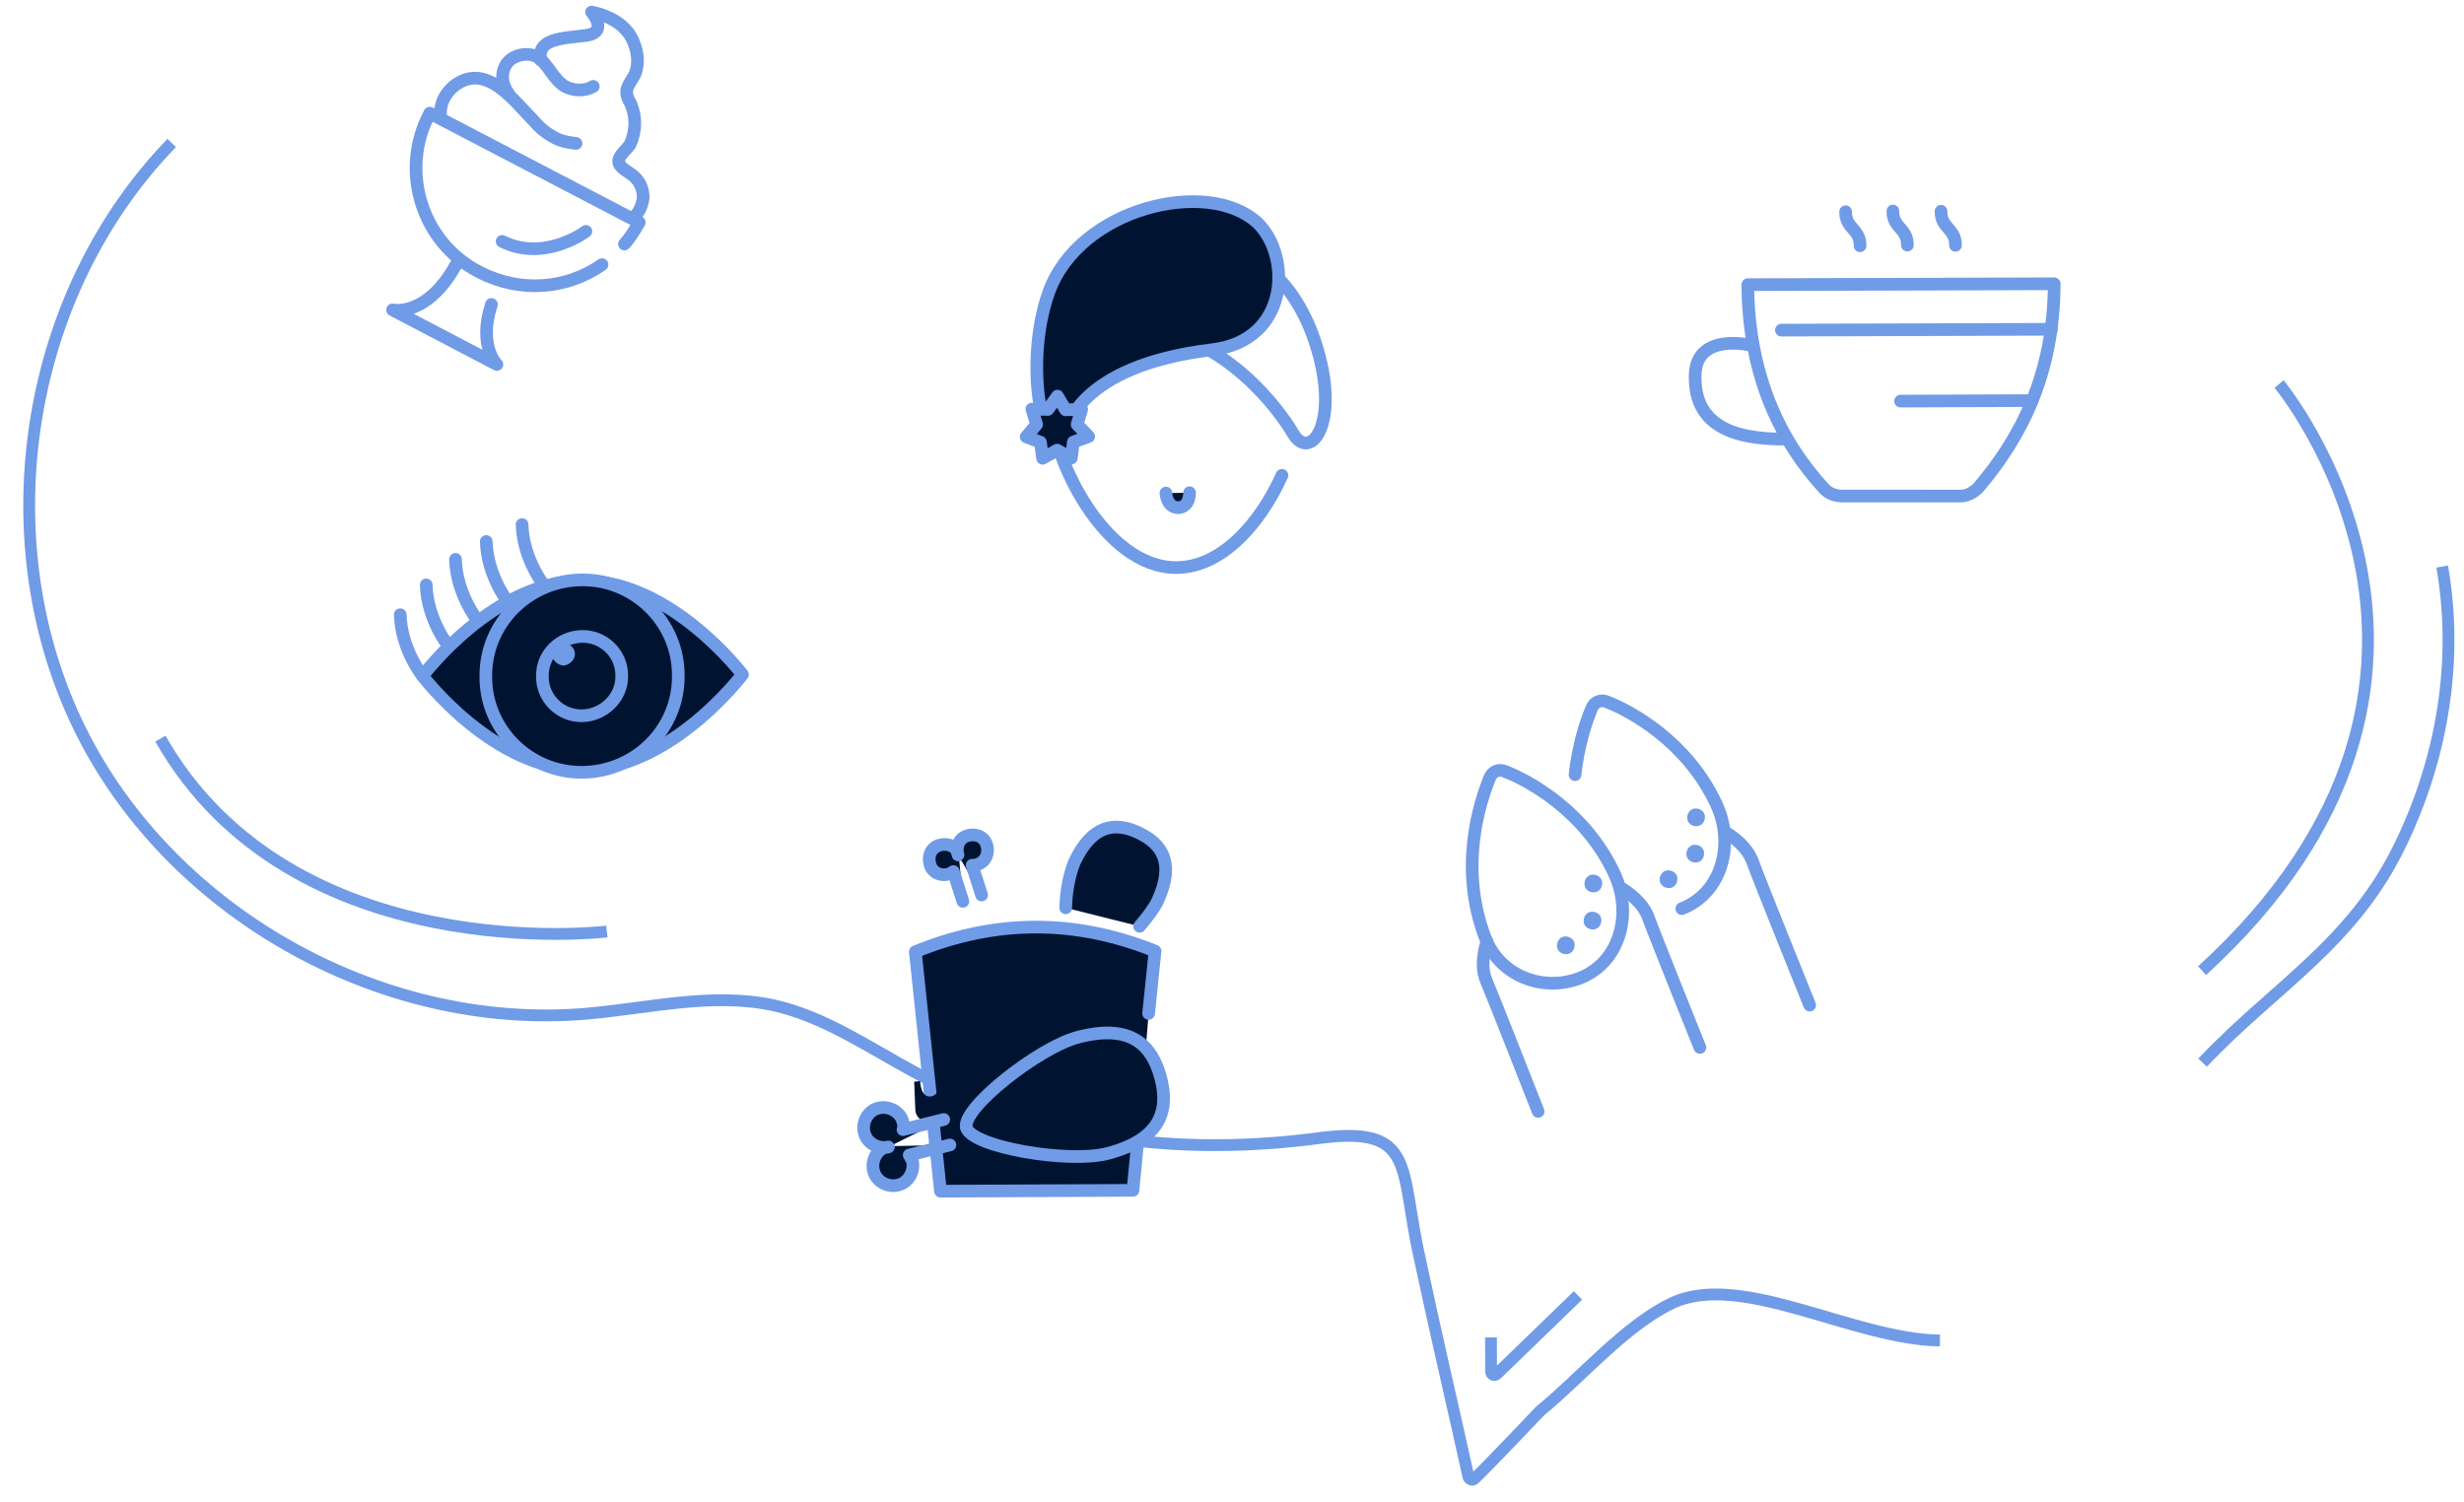 <svg width="292" height="178" viewBox="0 0 292 178" fill="none" xmlns="http://www.w3.org/2000/svg">
<path d="M289.416 67.143C291.373 78.289 289.417 89.949 284.391 100.241C278.734 111.92 269.42 117.018 261.023 125.936" stroke="#709BE7" stroke-width="1.4" stroke-miterlimit="10"/>
<path d="M229.895 158.863C219.595 158.738 206.271 150.545 198.083 154.466C192.523 157.145 187.287 163.332 182.5 167.229C182.5 167.229 176.562 173.5 174.723 175.26C174.519 175.456 174.121 175.347 174.027 175.045C172.116 166.401 170.103 157.855 168.289 149.313C165.824 138.557 167.937 133.402 156.503 134.852C139.85 137.088 123.389 135.128 108.461 127.099C103.023 124.18 97.703 120.462 91.631 119.129C84.363 117.57 76.819 119.505 69.403 120.143C44.852 122.207 19.561 107.85 9.047 85.514C-1.467 63.179 3.157 34.673 20.349 16.945" stroke="#709BE7" stroke-width="1.4" stroke-miterlimit="10"/>
<path d="M270.085 45.515C270.085 45.515 299.032 80.257 260.962 115.032" stroke="#709BE7" stroke-width="1.4" stroke-miterlimit="10"/>
<path d="M71.918 110.396C71.918 110.396 34.609 114.981 19.005 87.533" stroke="#709BE7" stroke-width="1.4" stroke-miterlimit="10"/>
<path d="M187.002 153.524L177.396 162.816C177.09 163.109 176.694 162.9 176.703 162.501L176.691 158.499" stroke="#709BE7" stroke-width="1.4" stroke-miterlimit="10"/>
<path d="M127.777 117.419L126.201 120.886C126.401 120.89 126.598 120.995 126.798 120.999C127.789 121.421 128.165 122.529 127.646 123.418C127.224 124.409 126.115 124.785 125.227 124.265C124.236 123.844 123.86 122.735 124.379 121.846" fill="#001432"/>
<path d="M127.777 117.419L126.201 120.886C126.401 120.89 126.598 120.995 126.798 120.999C127.789 121.421 128.165 122.529 127.646 123.418C127.224 124.409 126.115 124.785 125.227 124.265C124.236 123.844 123.86 122.735 124.379 121.846" stroke="#709BE7" stroke-width="1.5" stroke-miterlimit="10" stroke-linecap="round" stroke-linejoin="round"/>
<path d="M130.232 105.77L132.509 106.82" stroke="#709BE7" stroke-width="1.5" stroke-miterlimit="10" stroke-linecap="round" stroke-linejoin="round"/>
<path d="M124.38 121.846C123.958 122.837 122.849 123.213 121.96 122.693C121.072 122.174 120.594 121.163 121.113 120.274C121.535 119.283 122.643 118.908 123.532 119.427C123.73 119.531 123.928 119.636 124.023 119.838L125.6 116.372" fill="#001432"/>
<path d="M124.38 121.846C123.958 122.837 122.849 123.213 121.96 122.693C121.072 122.174 120.594 121.163 121.113 120.274C121.535 119.283 122.643 118.908 123.532 119.427C123.73 119.531 123.928 119.636 124.023 119.838L125.6 116.372" stroke="#709BE7" stroke-width="1.5" stroke-miterlimit="10" stroke-linecap="round" stroke-linejoin="round"/>
<path d="M135.046 109.777C135.97 108.697 136.794 107.614 137.214 106.723C139.316 102.068 137.562 99.929 134.889 98.671C132.216 97.412 129.41 97.65 127.31 102.206C126.782 103.494 126.338 105.485 126.292 107.585" fill="#001432"/>
<path d="M135.046 109.777C135.97 108.697 136.794 107.614 137.214 106.723C139.316 102.068 137.562 99.929 134.889 98.671C132.216 97.412 129.41 97.65 127.31 102.206C126.782 103.494 126.338 105.485 126.292 107.585" stroke="#709BE7" stroke-width="1.5" stroke-miterlimit="10" stroke-linecap="round" stroke-linejoin="round"/>
<path d="M114.105 106.818L112.982 103.292C112.78 103.388 112.678 103.486 112.476 103.581C111.47 103.859 110.479 103.438 110.2 102.431C109.922 101.425 110.344 100.434 111.351 100.156C112.357 99.878 113.348 100.3 113.626 101.306" fill="#001432"/>
<path d="M114.105 106.818L112.982 103.292C112.78 103.388 112.678 103.486 112.476 103.581C111.47 103.859 110.479 103.438 110.2 102.431C109.922 101.425 110.344 100.434 111.351 100.156C112.357 99.878 113.348 100.3 113.626 101.306" stroke="#709BE7" stroke-width="1.5" stroke-miterlimit="10" stroke-linecap="round" stroke-linejoin="round"/>
<path d="M120.084 117.051L117.667 117.798" stroke="#709BE7" stroke-width="1.5" stroke-miterlimit="10" stroke-linecap="round" stroke-linejoin="round"/>
<path d="M113.527 101.304C113.249 100.298 113.671 99.306 114.677 99.028C115.683 98.75 116.675 99.172 116.953 100.179C117.233 101.085 116.809 102.176 115.803 102.454C115.6 102.55 115.4 102.545 115.2 102.541L116.324 106.066" fill="#001432"/>
<path d="M113.527 101.304C113.249 100.298 113.671 99.306 114.677 99.028C115.683 98.75 116.675 99.172 116.953 100.179C117.233 101.085 116.809 102.176 115.803 102.454C115.6 102.55 115.4 102.545 115.2 102.541L116.324 106.066" stroke="#709BE7" stroke-width="1.5" stroke-miterlimit="10" stroke-linecap="round" stroke-linejoin="round"/>
<path d="M135.164 131.785L134.261 141.067L111.453 141.168L108.473 112.796C117.961 108.903 127.463 108.911 136.882 112.718L136.12 120.103" fill="#001432"/>
<path d="M135.164 131.785L134.261 141.067L111.453 141.168L108.473 112.796C117.961 108.903 127.463 108.911 136.882 112.718L136.12 120.103" stroke="#709BE7" stroke-width="1.5" stroke-miterlimit="10" stroke-linecap="round" stroke-linejoin="round"/>
<path d="M111.239 128.16C111.239 128.16 111.504 129.766 110.3 129.94C109.095 130.114 109.039 128.112 109.039 128.112L108.337 128.197L108.467 131.4C108.443 132.5 109.527 133.224 110.534 132.946C111.438 132.766 111.858 131.875 111.775 131.073L111.239 128.16Z" fill="#001432"/>
<path d="M112.574 135.691L107.747 136.886C107.843 137.088 108.036 137.392 108.132 137.595C108.405 138.801 107.675 140.185 106.368 140.457C105.162 140.73 103.778 140 103.506 138.694C103.233 137.487 103.963 136.103 105.269 135.832" fill="#001432"/>
<path d="M112.574 135.691L107.747 136.886C107.843 137.088 108.036 137.392 108.132 137.595C108.405 138.801 107.675 140.185 106.368 140.457C105.162 140.73 103.778 140 103.506 138.694C103.233 137.487 103.963 136.103 105.269 135.832" stroke="#709BE7" stroke-width="1.5" stroke-miterlimit="10" stroke-linecap="round" stroke-linejoin="round"/>
<path d="M126.426 128.893L127.258 132.012" stroke="#709BE7" stroke-width="1.5" stroke-miterlimit="10" stroke-linecap="round" stroke-linejoin="round"/>
<path d="M105.267 135.931C104.06 136.205 102.676 135.475 102.404 134.168C102.131 132.962 102.861 131.578 104.168 131.306C105.374 131.033 106.758 131.763 107.03 133.069C107.123 133.371 107.119 133.571 107.012 133.869L111.839 132.675" fill="#001432"/>
<path d="M105.267 135.931C104.06 136.205 102.676 135.475 102.404 134.168C102.131 132.962 102.861 131.578 104.168 131.306C105.374 131.033 106.758 131.763 107.03 133.069C107.123 133.371 107.119 133.571 107.012 133.869L111.839 132.675" stroke="#709BE7" stroke-width="1.5" stroke-miterlimit="10" stroke-linecap="round" stroke-linejoin="round"/>
<path d="M131.255 136.7C137.593 135.038 138.569 131.559 137.553 127.736C136.536 123.913 134.094 121.259 127.756 122.92C123.129 124.119 113.969 131.321 114.518 133.633C115.168 135.948 126.628 137.899 131.255 136.7Z" fill="#001432" stroke="#709BE7" stroke-width="1.5" stroke-miterlimit="10" stroke-linecap="round" stroke-linejoin="round"/>
<path d="M243.438 33.63L207.127 33.735C207.19 44.539 211.021 52.325 216.199 57.94C216.786 58.553 217.582 58.77 218.281 58.785L232.185 58.789C233.084 58.809 233.793 58.425 234.406 57.838C239.436 51.946 243.401 44.431 243.438 33.63Z" stroke="#709BE7" stroke-width="1.5" stroke-miterlimit="10" stroke-linecap="round" stroke-linejoin="round"/>
<path d="M207.669 40.949C207.669 40.949 200.806 39.198 200.885 44.701C200.865 50.202 205.025 52.094 211.727 52.04" stroke="#709BE7" stroke-width="1.5" stroke-miterlimit="10" stroke-linecap="round" stroke-linejoin="round"/>
<path d="M230.023 25.034C229.979 27.034 231.779 27.073 231.735 29.073" stroke="#709BE7" stroke-width="1.5" stroke-miterlimit="10" stroke-linecap="round" stroke-linejoin="round"/>
<path d="M224.322 25.009C224.278 27.009 226.077 27.048 226.034 29.048" stroke="#709BE7" stroke-width="1.5" stroke-miterlimit="10" stroke-linecap="round" stroke-linejoin="round"/>
<path d="M218.718 25.087C218.674 27.086 220.474 27.126 220.43 29.125" stroke="#709BE7" stroke-width="1.5" stroke-miterlimit="10" stroke-linecap="round" stroke-linejoin="round"/>
<path d="M243.119 39.024L211.109 39.124" stroke="#709BE7" stroke-width="1.5" stroke-miterlimit="10" stroke-linecap="round" stroke-linejoin="round"/>
<path d="M240.834 47.476L225.229 47.535" stroke="#709BE7" stroke-width="1.5" stroke-miterlimit="10" stroke-linecap="round" stroke-linejoin="round"/>
<path d="M124.232 46.325C124.257 54.327 130.975 67.277 139.377 67.261C144.678 67.277 149.291 62.177 151.919 56.333" stroke="#709BE7" stroke-width="1.5" stroke-miterlimit="10" stroke-linecap="round" stroke-linejoin="round"/>
<path d="M153.229 51.36C153.229 51.36 148.223 42.449 138.884 39.544C129.546 36.639 131.87 30.988 134.1 29.637C136.33 28.285 150.001 25.183 155.489 39.507C159.267 49.692 155.35 55.008 153.229 51.36Z" stroke="#709BE7" stroke-width="1.5" stroke-miterlimit="10" stroke-linecap="round" stroke-linejoin="round"/>
<path d="M126.326 51.172C126.326 51.172 127.397 43.393 143.643 41.448C152.87 40.35 153.09 30.252 148.975 26.361C143.09 21.031 127.908 24.6 124.288 34.623C121.198 43.258 123.735 55.316 126.326 51.172Z" fill="#001432" stroke="#709BE7" stroke-width="1.5" stroke-miterlimit="10" stroke-linecap="round" stroke-linejoin="round"/>
<path d="M125.318 46.949L124.183 48.524L122.284 48.483L122.844 50.295L121.612 51.769L123.298 52.406L123.557 54.312L125.278 53.349L126.958 54.286L127.199 52.391L129.014 51.731L127.645 50.301L128.185 48.512L126.283 48.57L125.318 46.949Z" fill="#001432" stroke="#709BE7" stroke-width="1.5" stroke-miterlimit="10" stroke-linecap="round" stroke-linejoin="round"/>
<path d="M140.971 58.394C140.971 58.394 141.034 60.096 139.632 60.165C138.232 60.135 138.17 58.433 138.17 58.433" fill="#001432"/>
<path d="M140.971 58.394C140.971 58.394 141.034 60.096 139.632 60.165C138.232 60.135 138.17 58.433 138.17 58.433" stroke="#709BE7" stroke-width="1.5" stroke-miterlimit="10" stroke-linecap="round" stroke-linejoin="round"/>
<path d="M50.076 80.111C50.076 80.111 58.533 91.298 69.037 91.228C79.541 91.158 87.988 79.94 87.988 79.94C87.988 79.94 79.531 68.752 69.027 68.823C58.525 68.793 50.076 80.111 50.076 80.111Z" fill="#001432" stroke="#709BE7" stroke-width="1.5" stroke-miterlimit="10" stroke-linecap="round" stroke-linejoin="round"/>
<path d="M69.029 91.528C62.726 91.59 57.537 86.475 57.574 80.175C57.512 73.872 62.625 68.783 68.928 68.72C75.231 68.658 80.42 73.773 80.382 80.074C80.444 86.377 75.332 91.466 69.029 91.528Z" fill="#001432" stroke="#709BE7" stroke-width="1.5" stroke-miterlimit="10" stroke-linecap="round" stroke-linejoin="round"/>
<path d="M68.975 84.825C66.374 84.868 64.22 82.721 64.277 80.121C64.234 77.52 66.379 75.466 68.981 75.423C71.582 75.38 73.736 77.528 73.679 80.127C73.724 82.629 71.577 84.782 68.975 84.825Z" fill="#001432" stroke="#709BE7" stroke-width="1.5" stroke-miterlimit="10" stroke-linecap="round" stroke-linejoin="round"/>
<path d="M66.805 78.876C66.106 78.861 65.419 78.246 65.434 77.546C65.449 76.846 66.065 76.159 66.764 76.175C67.464 76.19 68.151 76.805 68.136 77.505C68.12 78.205 67.507 78.792 66.805 78.876Z" fill="#709BE7"/>
<path d="M50.075 80.111C50.075 80.111 47.543 76.954 47.433 72.851L50.075 80.111Z" fill="#001432"/>
<path d="M50.075 80.111C50.075 80.111 47.543 76.954 47.433 72.851" stroke="#709BE7" stroke-width="1.5" stroke-miterlimit="10" stroke-linecap="round" stroke-linejoin="round"/>
<path d="M53.153 76.577C53.153 76.577 50.621 73.421 50.511 69.318L53.153 76.577Z" fill="#001432"/>
<path d="M53.153 76.577C53.153 76.577 50.621 73.421 50.511 69.318" stroke="#709BE7" stroke-width="1.5" stroke-miterlimit="10" stroke-linecap="round" stroke-linejoin="round"/>
<path d="M56.62 73.552C56.62 73.552 54.088 70.396 53.978 66.293L56.62 73.552Z" fill="#001432"/>
<path d="M56.62 73.552C56.62 73.552 54.088 70.396 53.978 66.293" stroke="#709BE7" stroke-width="1.5" stroke-miterlimit="10" stroke-linecap="round" stroke-linejoin="round"/>
<path d="M60.266 71.432C60.266 71.432 57.735 68.275 57.624 64.172L60.266 71.432Z" fill="#001432"/>
<path d="M60.266 71.432C60.266 71.432 57.735 68.275 57.624 64.172" stroke="#709BE7" stroke-width="1.5" stroke-miterlimit="10" stroke-linecap="round" stroke-linejoin="round"/>
<path d="M64.512 69.424C64.512 69.424 61.981 66.268 61.871 62.164L64.512 69.424Z" fill="#001432"/>
<path d="M64.512 69.424C64.512 69.424 61.981 66.268 61.871 62.164" stroke="#709BE7" stroke-width="1.5" stroke-miterlimit="10" stroke-linecap="round" stroke-linejoin="round"/>
<path d="M199.308 107.682C204.15 105.787 205.579 99.917 203.38 95.268C199.941 87.891 193.219 84.243 190.442 83.182C189.748 82.867 188.942 83.149 188.625 83.942C187.992 85.429 187.029 88.309 186.652 91.801" stroke="#709BE7" stroke-width="1.5" stroke-miterlimit="10" stroke-linecap="round" stroke-linejoin="round"/>
<path d="M176.025 111.173C177.728 115.612 182.786 117.623 187.224 115.92C192.066 114.025 193.495 108.155 191.296 103.506C187.857 96.129 181.135 92.481 178.358 91.42C177.664 91.105 176.858 91.387 176.541 92.18C175.377 95.055 172.807 102.801 176.025 111.173Z" stroke="#709BE7" stroke-width="1.5" stroke-miterlimit="10" stroke-linecap="round" stroke-linejoin="round"/>
<path d="M204.407 98.591C204.407 98.591 206.78 99.844 207.634 101.963C208.388 104.08 214.46 119.116 214.46 119.116" stroke="#709BE7" stroke-width="1.5" stroke-miterlimit="10" stroke-linecap="round" stroke-linejoin="round"/>
<path d="M192.06 105.223C192.06 105.223 194.433 106.475 195.287 108.594C196.041 110.711 201.448 124.133 201.448 124.133" stroke="#709BE7" stroke-width="1.5" stroke-miterlimit="10" stroke-linecap="round" stroke-linejoin="round"/>
<path d="M176.216 111.578C176.216 111.578 175.26 114.157 176.116 116.177C176.972 118.196 182.277 131.715 182.277 131.715" stroke="#709BE7" stroke-width="1.5" stroke-miterlimit="10" stroke-linecap="round" stroke-linejoin="round"/>
<path d="M185.585 113.083C184.985 113.07 184.494 112.659 184.507 112.059C184.52 111.459 184.931 110.968 185.531 110.981C186.131 110.994 186.622 111.405 186.609 112.005C186.596 112.605 186.185 113.096 185.585 113.083Z" fill="#709BE7"/>
<path d="M188.751 110.152C188.151 110.138 187.66 109.728 187.673 109.128C187.686 108.528 188.097 108.037 188.697 108.05C189.297 108.063 189.788 108.474 189.775 109.074C189.762 109.674 189.351 110.165 188.751 110.152Z" fill="#709BE7"/>
<path d="M188.847 105.753C188.247 105.74 187.756 105.329 187.769 104.729C187.782 104.129 188.193 103.638 188.793 103.651C189.393 103.664 189.884 104.075 189.871 104.675C189.858 105.275 189.447 105.766 188.847 105.753Z" fill="#709BE7"/>
<path d="M197.761 105.248C197.161 105.234 196.67 104.824 196.683 104.224C196.696 103.624 197.107 103.133 197.707 103.146C198.307 103.159 198.798 103.57 198.785 104.17C198.772 104.77 198.361 105.261 197.761 105.248Z" fill="#709BE7"/>
<path d="M200.927 102.216C200.327 102.203 199.836 101.792 199.849 101.192C199.862 100.592 200.273 100.101 200.873 100.114C201.473 100.127 201.964 100.538 201.951 101.138C201.938 101.738 201.527 102.229 200.927 102.216Z" fill="#709BE7"/>
<path d="M201.021 97.917C200.421 97.904 199.93 97.493 199.943 96.893C199.956 96.293 200.367 95.802 200.967 95.815C201.567 95.829 202.058 96.239 202.045 96.839C202.031 97.439 201.621 97.93 201.021 97.917Z" fill="#709BE7"/>
<path d="M74.968 25.842C75.781 25.26 76.103 24.267 76.22 23.469C76.242 22.469 75.862 21.561 75.175 20.946C74.686 20.435 73.297 19.904 73.315 19.105C73.33 18.405 74.347 17.627 74.658 17.133C75.393 15.549 75.433 13.749 74.668 12.132C74.474 11.828 74.283 11.424 74.29 11.124C74.109 10.22 75.027 9.44 75.346 8.546C75.67 7.453 75.592 6.451 75.216 5.343C74.467 3.026 72.291 1.878 70.101 1.43C70.101 1.43 72.248 3.878 69.34 4.214C66.532 4.553 63.63 4.589 64.075 7.099" stroke="#709BE7" stroke-width="1.5" stroke-miterlimit="10" stroke-linecap="round" stroke-linejoin="round"/>
<path d="M68.26 16.994C67.263 16.872 66.565 16.756 65.774 16.339C64.785 15.817 63.999 15.2 63.316 14.385C60.967 12.033 57.573 7.157 53.704 10.273C52.685 11.151 52.056 12.438 52.226 13.842" stroke="#709BE7" stroke-width="1.5" stroke-miterlimit="10" stroke-linecap="round" stroke-linejoin="round"/>
<path d="M70.308 10.237C69.395 10.817 67.995 10.786 67.006 10.264C65.524 9.432 64.966 7.519 63.584 6.689C62.395 6.163 60.786 6.527 60.065 7.512C59.239 8.694 59.508 10.1 60.286 11.118" stroke="#709BE7" stroke-width="1.5" stroke-miterlimit="10" stroke-linecap="round" stroke-linejoin="round"/>
<path d="M74 28.922C74.717 28.137 75.237 27.248 75.756 26.36L50.933 13.414C47.283 20.235 49.997 28.797 56.823 32.247C61.669 34.754 67.181 34.274 71.346 31.364" stroke="#709BE7" stroke-width="1.5" stroke-miterlimit="10" stroke-linecap="round" stroke-linejoin="round"/>
<path d="M58.239 36.079C56.63 41.045 58.884 43.195 58.884 43.195L46.522 36.723C46.522 36.723 50.702 37.714 54.25 30.99" stroke="#709BE7" stroke-width="1.5" stroke-miterlimit="10" stroke-linecap="round" stroke-linejoin="round"/>
<path d="M69.432 27.422C69.432 27.422 64.55 31.116 59.503 28.605" stroke="#709BE7" stroke-width="1.5" stroke-miterlimit="10" stroke-linecap="round" stroke-linejoin="round"/>
</svg>
